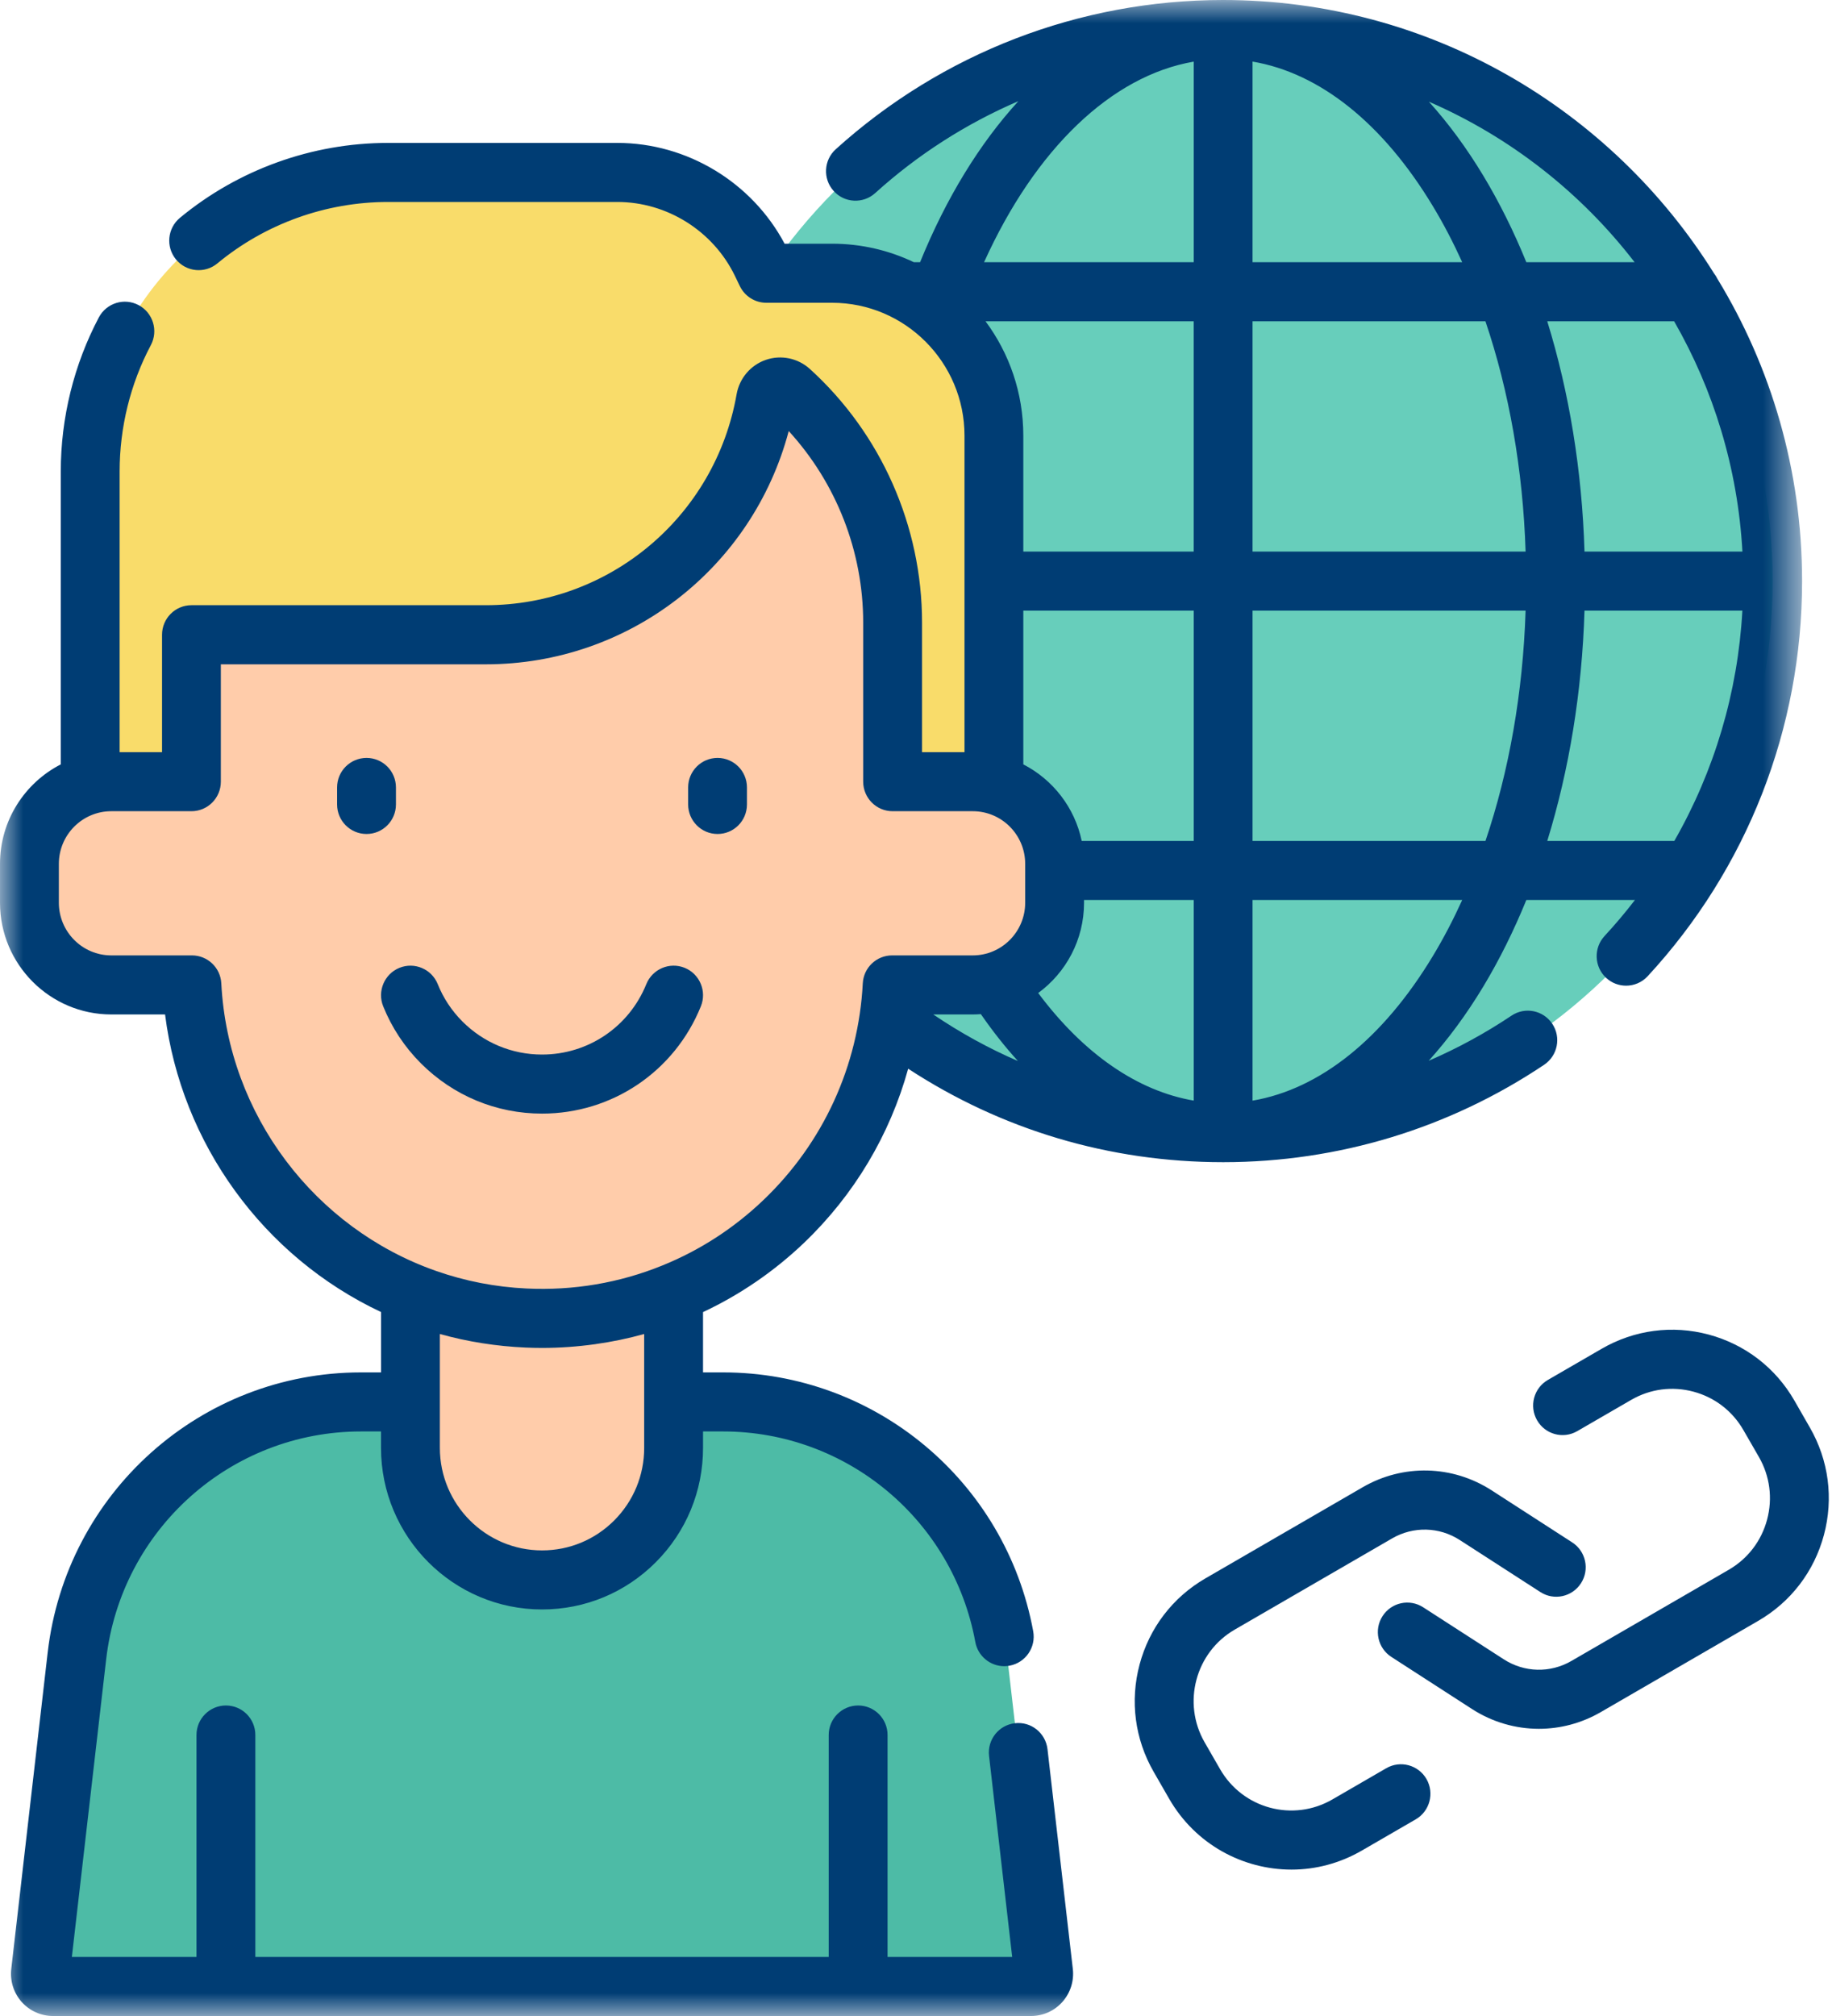 <?xml version="1.0" encoding="UTF-8"?>
<svg width="40px" height="44px" viewBox="0 0 40 44" version="1.1" xmlns="http://www.w3.org/2000/svg" xmlns:xlink="http://www.w3.org/1999/xlink">
    <!-- Generator: sketchtool 52.5 (67469) - http://www.bohemiancoding.com/sketch -->
    <title>2B3B71B0-8B3A-4367-B85D-53912E094101</title>
    <desc>Created with sketchtool.</desc>
    <defs>
        <polygon id="path-1" points="1.7130621e-05 0 39.347 0 39.347 44 1.7130621e-05 44"></polygon>
    </defs>
    <g id="design" stroke="none" stroke-width="1" fill="none" fill-rule="evenodd">
        <g id="AU-about-design" transform="translate(-561, -959)">
            <g id="Group-25" transform="translate(561, 959)">
                <g id="Group-24">
                    <path d="M38.704,12.683 C38.704,19.331 33.333,24.721 26.706,24.721 C20.08,24.721 14.708,19.331 14.708,12.683 C14.708,6.034 20.08,0.645 26.706,0.645 C33.333,0.645 38.704,6.034 38.704,12.683 Z" id="Fill-1" fill="#67CEBB"></path>
                    <path d="M1.158,43.355 C0.993,43.355 0.865,43.211 0.884,43.047 L1.68,36.142 C2.044,32.982 4.711,30.598 7.883,30.598 L15.787,30.598 C18.959,30.598 21.626,32.982 21.99,36.142 L22.786,43.047 C22.805,43.211 22.677,43.355 22.512,43.355 L1.158,43.355 Z" id="Fill-3" fill="#4DBBA6"></path>
                    <path d="M1.969,19.189 L21.701,19.189 L21.701,9.509 C21.701,7.551 20.118,5.963 18.167,5.963 L16.732,5.963 L16.623,5.739 C16.038,4.53 14.817,3.763 13.479,3.763 L8.472,3.763 C4.881,3.763 1.969,6.685 1.969,10.288 L1.969,19.189 Z" id="Fill-5" fill="#F9DC6A"></path>
                    <path d="M8.962,25.791 L8.962,31.601 C8.962,33.192 10.248,34.483 11.835,34.483 C13.421,34.483 14.708,33.192 14.708,31.601 L14.708,25.791 L8.962,25.791 Z" id="Fill-7" fill="#FFCCAA"></path>
                    <path d="M23.027,18.854 L23.027,19.702 C23.027,20.693 22.227,21.496 21.239,21.496 L19.479,21.496 C19.374,23.523 18.487,25.344 17.113,26.657 C15.74,27.969 13.881,28.775 11.835,28.775 C7.742,28.775 4.399,25.552 4.191,21.496 L2.43,21.496 C1.443,21.496 0.642,20.693 0.642,19.702 L0.642,18.854 C0.642,17.863 1.443,17.06 2.43,17.06 L4.18,17.06 L4.18,13.854 L10.606,13.854 C13.663,13.854 16.204,11.636 16.716,8.716 C16.76,8.463 17.061,8.358 17.252,8.531 C18.626,9.778 19.49,11.582 19.49,13.589 L19.49,17.06 L21.239,17.06 C22.227,17.06 23.027,17.863 23.027,18.854" id="Fill-9" fill="#FFCCAA"></path>
                    <g id="Group-13">
                        <mask id="mask-2" fill="white">
                            <use xlink:href="#path-1"></use>
                        </mask>
                        <g id="Clip-12"></g>
                        <path d="M4.832,21.463 C4.815,21.121 4.533,20.852 4.191,20.852 L2.43,20.852 C1.798,20.852 1.285,20.336 1.285,19.702 L1.285,18.854 C1.285,18.22 1.798,17.705 2.43,17.705 L4.18,17.705 C4.535,17.705 4.822,17.416 4.822,17.06 L4.822,14.499 L10.606,14.499 C13.737,14.499 16.431,12.391 17.221,9.408 C18.26,10.542 18.847,12.036 18.847,13.589 L18.847,17.06 C18.847,17.416 19.134,17.705 19.489,17.705 L21.239,17.705 C21.871,17.705 22.384,18.22 22.384,18.854 L22.384,19.702 C22.384,20.336 21.871,20.852 21.239,20.852 L19.479,20.852 C19.137,20.852 18.855,21.12 18.838,21.463 C18.744,23.265 17.974,24.944 16.67,26.19 C16.026,26.805 15.285,27.286 14.466,27.618 C13.525,28.001 12.519,28.171 11.495,28.122 C10.817,28.09 10.155,27.961 9.519,27.738 C6.868,26.808 4.98,24.328 4.832,21.463 Z M26.064,1.345 L26.064,5.723 L21.486,5.723 C22.605,3.25 24.268,1.654 26.064,1.345 Z M35.69,5.723 L33.326,5.723 C33.053,5.053 32.74,4.422 32.388,3.837 C32.022,3.23 31.623,2.689 31.199,2.22 C32.976,2.991 34.52,4.205 35.69,5.723 Z M33.783,18.354 C34.262,16.802 34.542,15.098 34.596,13.327 L38.043,13.327 C37.944,15.11 37.432,16.826 36.557,18.354 L33.783,18.354 Z M31.288,20.861 C30.197,22.672 28.817,23.772 27.348,24.022 L27.348,19.643 L31.926,19.643 C31.732,20.069 31.52,20.477 31.288,20.861 Z M21.239,22.141 C21.299,22.141 21.358,22.138 21.416,22.134 C21.673,22.505 21.943,22.847 22.225,23.157 C21.583,22.88 20.965,22.539 20.377,22.141 L21.239,22.141 Z M23.669,19.702 L23.669,19.643 L26.064,19.643 L26.064,24.021 C24.834,23.811 23.659,22.999 22.668,21.673 C23.275,21.229 23.669,20.511 23.669,19.702 Z M22.343,13.327 L26.064,13.327 L26.064,18.354 L23.618,18.354 C23.466,17.624 22.987,17.014 22.343,16.683 L22.343,13.327 Z M26.064,12.038 L22.343,12.038 L22.343,9.509 C22.343,8.574 22.036,7.71 21.518,7.012 L26.063,7.012 L26.063,12.038 L26.064,12.038 Z M33.31,13.327 C33.252,15.118 32.95,16.827 32.434,18.354 L27.348,18.354 L27.348,13.327 L33.31,13.327 Z M38.044,12.038 L34.596,12.038 C34.542,10.267 34.262,8.563 33.783,7.012 L36.553,7.012 C37.412,8.507 37.942,10.216 38.044,12.038 Z M32.433,7.012 C32.95,8.538 33.252,10.248 33.31,12.038 L27.348,12.038 L27.348,7.012 L32.433,7.012 Z M31.288,4.504 C31.52,4.888 31.732,5.296 31.926,5.723 L27.348,5.723 L27.348,1.344 C28.817,1.593 30.197,2.693 31.288,4.504 Z M14.065,31.601 C14.065,32.198 13.833,32.76 13.412,33.183 C12.991,33.605 12.431,33.838 11.835,33.838 C10.605,33.838 9.604,32.834 9.604,31.601 L9.604,29.115 C10.207,29.284 10.846,29.384 11.476,29.411 C11.595,29.416 11.715,29.419 11.835,29.419 C12.613,29.419 13.383,29.306 14.065,29.115 L14.065,31.601 Z M22.871,38.176 C22.83,37.822 22.511,37.568 22.159,37.61 C21.807,37.65 21.554,37.97 21.595,38.324 L22.1,42.711 L19.379,42.711 L19.379,37.867 C19.379,37.511 19.091,37.223 18.737,37.223 C18.382,37.223 18.094,37.511 18.094,37.867 L18.094,42.711 L5.575,42.711 L5.575,37.867 C5.575,37.511 5.288,37.223 4.933,37.223 C4.578,37.223 4.29,37.511 4.29,37.867 L4.29,42.711 L1.569,42.711 L2.318,36.216 C2.644,33.38 5.037,31.242 7.883,31.242 L8.319,31.242 L8.319,31.601 C8.319,33.545 9.896,35.127 11.835,35.127 C12.774,35.127 13.657,34.76 14.321,34.094 C14.984,33.428 15.35,32.543 15.35,31.601 L15.35,31.242 L15.788,31.242 C18.489,31.242 20.806,33.174 21.295,35.837 C21.352,36.147 21.622,36.365 21.926,36.365 C21.965,36.365 22.004,36.361 22.044,36.354 C22.393,36.289 22.623,35.953 22.559,35.603 C21.957,32.329 19.109,29.953 15.788,29.953 L15.35,29.953 L15.35,28.637 C16.161,28.256 16.902,27.749 17.557,27.124 C18.655,26.073 19.432,24.763 19.829,23.325 C21.872,24.661 24.227,25.364 26.698,25.365 C26.701,25.365 26.703,25.366 26.706,25.366 C26.71,25.366 26.713,25.365 26.717,25.365 C29.221,25.363 31.641,24.628 33.715,23.239 C34.01,23.041 34.09,22.641 33.893,22.345 C33.696,22.049 33.297,21.969 33.002,22.167 C32.427,22.552 31.821,22.881 31.194,23.152 C31.62,22.681 32.02,22.139 32.388,21.529 C32.74,20.944 33.053,20.312 33.326,19.643 L35.697,19.643 C35.489,19.914 35.267,20.177 35.033,20.43 C34.792,20.691 34.807,21.099 35.067,21.341 C35.191,21.456 35.347,21.513 35.504,21.513 C35.676,21.513 35.848,21.444 35.975,21.307 C38.147,18.958 39.344,15.899 39.347,12.694 C39.347,12.69 39.347,12.686 39.347,12.683 C39.347,12.679 39.347,12.675 39.347,12.672 C39.345,10.263 38.67,8.009 37.501,6.09 C37.479,6.045 37.453,6.003 37.423,5.965 C35.186,2.385 31.219,-8.59375e-06 26.706,-8.59375e-06 L26.706,-8.59375e-06 L26.706,-8.59375e-06 L26.706,-8.59375e-06 C23.575,7.734375e-05 20.572,1.157 18.248,3.257 C17.984,3.495 17.963,3.903 18.201,4.167 C18.438,4.432 18.844,4.453 19.108,4.215 C20.042,3.37 21.1,2.696 22.235,2.208 C21.391,3.131 20.659,4.32 20.089,5.723 L19.954,5.723 C19.412,5.464 18.806,5.319 18.167,5.319 L17.131,5.319 C16.417,3.977 15,3.119 13.478,3.119 L8.472,3.119 C6.817,3.119 5.203,3.7 3.929,4.754 C3.655,4.981 3.616,5.387 3.842,5.662 C4.068,5.937 4.473,5.975 4.746,5.749 C5.791,4.884 7.115,4.408 8.472,4.408 L13.478,4.408 C14.564,4.408 15.571,5.041 16.045,6.019 L16.153,6.243 C16.26,6.466 16.485,6.608 16.731,6.608 L18.167,6.608 C19.761,6.608 21.059,7.909 21.059,9.509 L21.059,16.416 L20.132,16.416 L20.132,13.589 C20.132,11.483 19.239,9.465 17.683,8.053 C17.422,7.816 17.053,7.74 16.722,7.854 C16.389,7.968 16.145,8.256 16.083,8.605 C15.615,11.273 13.312,13.209 10.607,13.209 L4.18,13.209 C3.825,13.209 3.538,13.498 3.538,13.854 L3.538,16.416 L2.612,16.416 L2.612,10.288 C2.612,9.327 2.847,8.374 3.294,7.532 C3.46,7.217 3.341,6.827 3.028,6.66 C2.715,6.493 2.326,6.612 2.159,6.926 C1.615,7.954 1.327,9.117 1.327,10.288 L1.327,16.683 C0.54,17.087 1.7130621e-05,17.908 1.7130621e-05,18.854 L1.7130621e-05,19.702 C1.7130621e-05,21.047 1.09,22.141 2.43,22.141 L3.604,22.141 C3.96,24.957 5.748,27.426 8.32,28.636 L8.32,29.953 L7.883,29.953 C4.384,29.953 1.443,32.582 1.041,36.068 L0.246,42.973 C0.216,43.234 0.298,43.496 0.472,43.692 C0.646,43.888 0.896,44 1.158,44 L22.512,44 C22.774,44 23.023,43.888 23.197,43.692 C23.371,43.496 23.454,43.234 23.424,42.973 L22.871,38.176 Z" id="Fill-11" fill="#003D74" mask="url(#mask-2)"></path>
                    </g>
                    <path d="M15.303,21.963 C15.436,21.633 15.278,21.257 14.949,21.123 C14.62,20.99 14.246,21.149 14.112,21.478 C13.735,22.412 12.841,23.016 11.835,23.016 C11.179,23.016 10.561,22.759 10.096,22.294 C9.861,22.058 9.68,21.784 9.558,21.48 C9.425,21.15 9.051,20.99 8.722,21.123 C8.393,21.256 8.234,21.632 8.366,21.962 C8.554,22.428 8.83,22.847 9.188,23.206 C9.896,23.914 10.836,24.305 11.835,24.305 C13.366,24.305 14.728,23.386 15.303,21.963" id="Fill-14" fill="#003D74"></path>
                    <path d="M8.645,17.557 L8.645,17.186 C8.645,16.83 8.358,16.542 8.003,16.542 C7.648,16.542 7.36,16.83 7.36,17.186 L7.36,17.557 C7.36,17.914 7.648,18.202 8.003,18.202 C8.358,18.202 8.645,17.913 8.645,17.557" id="Fill-16" fill="#003D74"></path>
                    <path d="M15.667,18.202 C16.022,18.202 16.309,17.914 16.309,17.557 L16.309,17.186 C16.309,16.83 16.022,16.542 15.667,16.542 C15.312,16.542 15.025,16.83 15.025,17.186 L15.025,17.557 C15.025,17.913 15.312,18.202 15.667,18.202" id="Fill-18" fill="#003D74"></path>
                    <path d="M30.268,38.592 L29.092,39.273 C28.233,39.771 27.136,39.476 26.64,38.614 L26.302,38.027 C25.807,37.167 26.102,36.063 26.959,35.567 L30.396,33.576 C30.859,33.308 31.425,33.322 31.873,33.612 L33.632,34.747 C33.93,34.94 34.328,34.853 34.52,34.554 C34.712,34.255 34.626,33.856 34.327,33.663 L32.569,32.528 C31.713,31.975 30.635,31.949 29.754,32.459 L26.317,34.45 C25.605,34.863 25.095,35.53 24.882,36.327 C24.669,37.124 24.778,37.957 25.19,38.672 L25.527,39.258 C26.105,40.262 27.145,40.805 28.2,40.805 C28.733,40.805 29.26,40.664 29.735,40.389 L30.911,39.708 C31.218,39.53 31.323,39.136 31.146,38.828 C30.968,38.52 30.575,38.414 30.268,38.592" id="Fill-20" fill="#003D74"></path>
                    <path d="M39.516,31.155 L39.179,30.568 C38.768,29.853 38.103,29.342 37.309,29.128 C36.514,28.915 35.684,29.025 34.972,29.437 L33.796,30.118 C33.488,30.296 33.383,30.691 33.561,30.999 C33.738,31.307 34.131,31.413 34.438,31.235 L35.614,30.554 C36.029,30.313 36.513,30.249 36.976,30.374 C37.439,30.498 37.827,30.796 38.066,31.213 L38.404,31.799 C38.644,32.216 38.707,32.701 38.583,33.166 C38.459,33.631 38.162,34.019 37.747,34.26 L34.31,36.251 C33.848,36.519 33.282,36.505 32.833,36.215 L31.074,35.08 C30.776,34.887 30.378,34.973 30.186,35.273 C29.994,35.572 30.081,35.971 30.379,36.163 L32.138,37.299 C32.584,37.587 33.092,37.732 33.6,37.732 C34.065,37.732 34.531,37.611 34.952,37.367 L38.389,35.376 C39.102,34.963 39.611,34.297 39.824,33.5 C40.037,32.702 39.928,31.87 39.516,31.155" id="Fill-22" fill="#003D74"></path>
                </g>
            </g>
        </g>
    </g>
</svg>